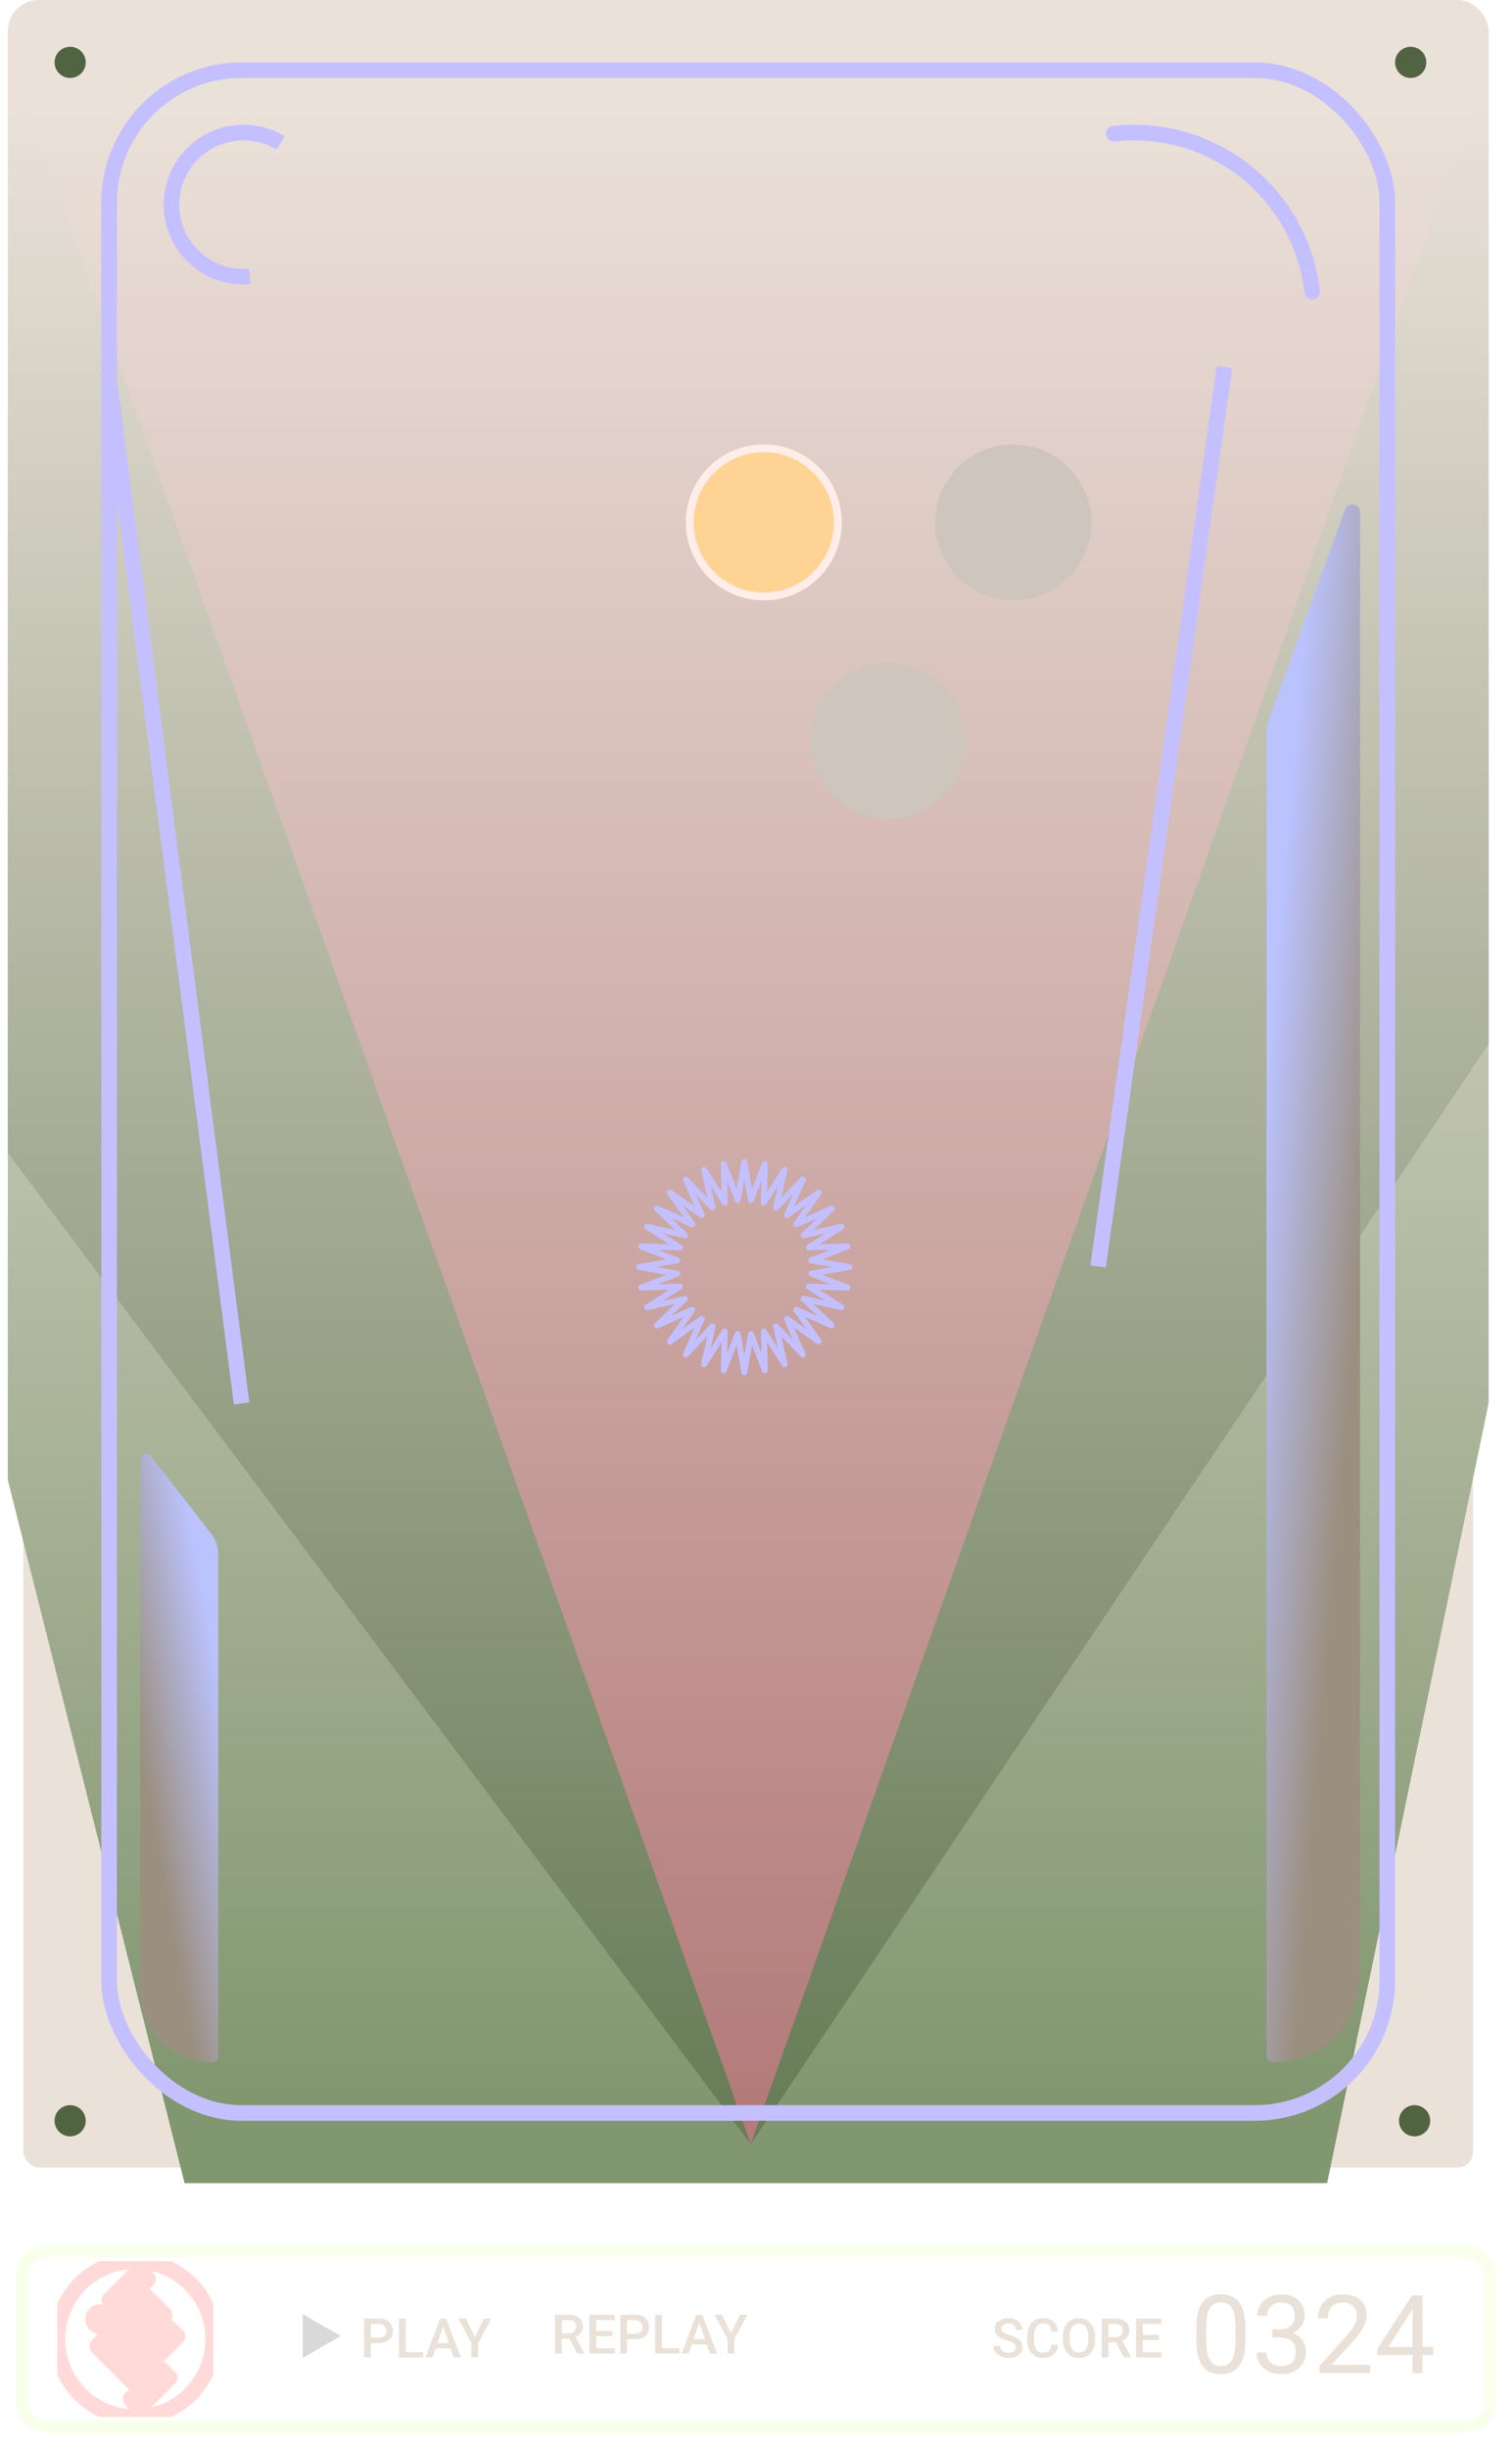 <svg width="388" height="628" viewBox="0 0 388 628" fill="none" xmlns="http://www.w3.org/2000/svg">
<g clip-path="url(#clip0_1_59)">
<rect x="4" y="2" width="376" height="556" rx="6" fill="#EAE1D9" stroke="white" stroke-width="4"/>
<path d="M321.5 652H70.5L-56.5 147L469.5 -62.5L321.5 652Z" fill="url(#paint0_linear_1_59)"/>
<path d="M192.644 550L-249 -39L631.5 -104L192.644 550Z" fill="url(#paint1_linear_1_59)"/>
<path d="M192.644 550L7 27H378L192.644 550Z" fill="url(#paint2_linear_1_59)"/>
<rect x="28" y="18" width="328" height="524" rx="34" stroke="#C4C0FF" stroke-width="4"/>
<path d="M27.757 95.445L62 360" stroke="#C4C0FF" stroke-width="4"/>
<path d="M314.214 94.134L281.786 324.866" stroke="#C4C0FF" stroke-width="4"/>
<path d="M285.811 34.294C291.814 33.612 297.891 34.12 303.697 35.787C309.504 37.455 314.924 40.249 319.65 44.012C324.376 47.774 328.315 52.431 331.242 57.715C334.168 63 336.025 68.809 336.706 74.811" stroke="#C4C0FF" stroke-width="4" stroke-linecap="round"/>
<path d="M64.112 70.93C61.204 71.184 58.277 70.747 55.57 69.653C52.863 68.559 50.453 66.84 48.538 64.637C46.623 62.434 45.256 59.808 44.55 56.975C43.843 54.143 43.817 51.183 44.474 48.338C45.131 45.494 46.452 42.845 48.328 40.608C50.205 38.372 52.584 36.611 55.272 35.471C57.959 34.33 60.878 33.841 63.791 34.045C66.703 34.249 69.526 35.139 72.028 36.642" stroke="#C4C0FF" stroke-width="4"/>
<path d="M191 298L192.694 307.803L196.267 298.519L196.016 308.464L201.332 300.055L199.146 309.76L206 302.55L201.962 311.642L210.092 305.908L204.358 314.038L213.45 310L206.24 316.854L215.945 314.668L207.536 319.984L217.481 319.733L208.197 323.306L218 325L208.197 326.694L217.481 330.267L207.536 330.016L215.945 335.332L206.24 333.146L213.45 340L204.358 335.962L210.092 344.092L201.962 338.358L206 347.45L199.146 340.24L201.332 349.945L196.016 341.536L196.267 351.481L192.694 342.197L191 352L189.306 342.197L185.733 351.481L185.984 341.536L180.668 349.945L182.854 340.24L176 347.45L180.038 338.358L171.908 344.092L177.642 335.962L168.55 340L175.76 333.146L166.055 335.332L174.464 330.016L164.519 330.267L173.803 326.694L164 325L173.803 323.306L164.519 319.733L174.464 319.984L166.055 314.668L175.76 316.854L168.55 310L177.642 314.038L171.908 305.908L180.038 311.642L176 302.55L182.854 309.76L180.668 300.055L185.984 308.464L185.733 298.519L189.306 307.803L191 298Z" stroke="#C4C0FF" stroke-width="1.5" stroke-linejoin="round"/>
<circle cx="18" cy="16" r="4" fill="#506441"/>
<circle cx="362" cy="16" r="4" fill="#506441"/>
<circle cx="18" cy="544" r="4" fill="#506441"/>
<circle cx="363" cy="544" r="4" fill="#506441"/>
</g>
<g filter="url(#filter0_d_1_59)">
<rect x="3.5" y="575.5" width="377" height="45" rx="6.5" stroke="#F8FFEB" stroke-width="3" shape-rendering="crispEdges"/>
<path d="M317.582 595.177V598.212C317.582 599.843 317.436 601.22 317.144 602.341C316.853 603.462 316.433 604.364 315.887 605.048C315.34 605.731 314.679 606.228 313.904 606.538C313.138 606.839 312.273 606.989 311.306 606.989C310.541 606.989 309.834 606.893 309.187 606.702C308.54 606.511 307.957 606.205 307.437 605.786C306.927 605.358 306.489 604.802 306.125 604.118C305.76 603.435 305.482 602.605 305.291 601.63C305.099 600.655 305.004 599.515 305.004 598.212V595.177C305.004 593.545 305.15 592.178 305.441 591.075C305.742 589.972 306.166 589.088 306.713 588.423C307.26 587.748 307.916 587.265 308.681 586.974C309.456 586.682 310.322 586.536 311.279 586.536C312.054 586.536 312.765 586.632 313.412 586.823C314.068 587.005 314.652 587.302 315.162 587.712C315.672 588.113 316.105 588.651 316.461 589.325C316.825 589.99 317.103 590.806 317.295 591.772C317.486 592.739 317.582 593.873 317.582 595.177ZM315.039 598.622V594.753C315.039 593.86 314.984 593.076 314.875 592.401C314.775 591.718 314.624 591.134 314.424 590.651C314.223 590.168 313.968 589.776 313.658 589.476C313.357 589.175 313.006 588.956 312.605 588.819C312.213 588.673 311.771 588.601 311.279 588.601C310.678 588.601 310.144 588.714 309.68 588.942C309.215 589.161 308.823 589.512 308.504 589.995C308.194 590.478 307.957 591.112 307.793 591.895C307.629 592.679 307.547 593.632 307.547 594.753V598.622C307.547 599.515 307.597 600.304 307.697 600.987C307.806 601.671 307.966 602.263 308.176 602.765C308.385 603.257 308.64 603.662 308.941 603.981C309.242 604.3 309.588 604.537 309.98 604.692C310.381 604.838 310.823 604.911 311.306 604.911C311.926 604.911 312.469 604.793 312.933 604.556C313.398 604.319 313.786 603.949 314.096 603.448C314.415 602.938 314.652 602.286 314.806 601.493C314.961 600.691 315.039 599.734 315.039 598.622ZM324.527 595.518H326.332C327.216 595.518 327.945 595.373 328.519 595.081C329.103 594.78 329.536 594.375 329.818 593.864C330.11 593.345 330.256 592.761 330.256 592.114C330.256 591.349 330.128 590.706 329.873 590.186C329.618 589.667 329.235 589.275 328.724 589.011C328.214 588.746 327.567 588.614 326.783 588.614C326.072 588.614 325.443 588.755 324.896 589.038C324.359 589.311 323.935 589.703 323.625 590.214C323.324 590.724 323.174 591.326 323.174 592.018H320.644C320.644 591.007 320.9 590.086 321.41 589.257C321.92 588.427 322.636 587.767 323.556 587.274C324.486 586.782 325.562 586.536 326.783 586.536C327.986 586.536 329.039 586.75 329.941 587.179C330.844 587.598 331.545 588.227 332.047 589.065C332.548 589.895 332.799 590.929 332.799 592.169C332.799 592.67 332.68 593.208 332.443 593.782C332.215 594.347 331.855 594.876 331.363 595.368C330.88 595.86 330.251 596.266 329.476 596.585C328.702 596.895 327.772 597.05 326.687 597.05H324.527V595.518ZM324.527 597.597V596.079H326.687C327.954 596.079 329.002 596.229 329.832 596.53C330.661 596.831 331.313 597.232 331.787 597.733C332.27 598.235 332.607 598.786 332.799 599.388C332.999 599.98 333.099 600.573 333.099 601.165C333.099 602.095 332.94 602.92 332.621 603.64C332.311 604.36 331.869 604.97 331.295 605.472C330.73 605.973 330.064 606.351 329.299 606.606C328.533 606.862 327.699 606.989 326.797 606.989C325.931 606.989 325.115 606.866 324.349 606.62C323.593 606.374 322.923 606.018 322.34 605.554C321.756 605.08 321.301 604.501 320.972 603.817C320.644 603.125 320.48 602.336 320.48 601.452H323.01C323.01 602.145 323.16 602.751 323.461 603.27C323.771 603.79 324.208 604.196 324.773 604.487C325.347 604.77 326.022 604.911 326.797 604.911C327.571 604.911 328.237 604.779 328.793 604.515C329.358 604.241 329.791 603.831 330.092 603.284C330.402 602.737 330.556 602.049 330.556 601.22C330.556 600.39 330.383 599.711 330.037 599.183C329.691 598.645 329.198 598.248 328.56 597.993C327.931 597.729 327.189 597.597 326.332 597.597H324.527ZM349.629 604.638V606.716H336.599V604.897L343.121 597.638C343.923 596.744 344.543 595.988 344.98 595.368C345.427 594.739 345.737 594.179 345.91 593.686C346.092 593.185 346.183 592.675 346.183 592.155C346.183 591.499 346.047 590.907 345.773 590.378C345.509 589.84 345.117 589.412 344.597 589.093C344.078 588.774 343.449 588.614 342.711 588.614C341.827 588.614 341.088 588.787 340.496 589.134C339.913 589.471 339.475 589.945 339.183 590.556C338.892 591.166 338.746 591.868 338.746 592.661H336.217C336.217 591.54 336.463 590.515 336.955 589.585C337.447 588.655 338.176 587.917 339.142 587.37C340.109 586.814 341.298 586.536 342.711 586.536C343.969 586.536 345.044 586.759 345.937 587.206C346.831 587.643 347.514 588.263 347.988 589.065C348.471 589.858 348.713 590.788 348.713 591.854C348.713 592.438 348.612 593.03 348.412 593.632C348.221 594.224 347.952 594.817 347.605 595.409C347.268 596.002 346.872 596.585 346.416 597.159C345.969 597.733 345.491 598.298 344.98 598.854L339.648 604.638H349.629ZM365.789 600.017V602.095H351.406V600.604L360.32 586.81H362.385L360.17 590.802L354.277 600.017H365.789ZM363.013 586.81V606.716H360.484V586.81H363.013Z" fill="#EAE1D9"/>
<path d="M258.68 600.152C258.68 599.947 258.648 599.765 258.584 599.605C258.525 599.446 258.417 599.3 258.263 599.168C258.108 599.036 257.889 598.908 257.606 598.785C257.328 598.657 256.973 598.528 256.54 598.395C256.066 598.25 255.628 598.088 255.227 597.91C254.831 597.728 254.485 597.518 254.188 597.281C253.892 597.04 253.662 596.764 253.498 596.454C253.334 596.14 253.252 595.777 253.252 595.367C253.252 594.962 253.336 594.592 253.505 594.26C253.678 593.927 253.922 593.64 254.236 593.398C254.555 593.152 254.931 592.963 255.364 592.831C255.797 592.694 256.276 592.626 256.8 592.626C257.538 592.626 258.174 592.763 258.707 593.036C259.245 593.31 259.657 593.676 259.944 594.137C260.236 594.597 260.382 595.105 260.382 595.661H258.68C258.68 595.333 258.609 595.044 258.468 594.793C258.331 594.538 258.121 594.337 257.839 594.191C257.561 594.046 257.207 593.973 256.779 593.973C256.374 593.973 256.036 594.034 255.767 594.157C255.499 594.28 255.298 594.447 255.166 594.656C255.034 594.866 254.968 595.103 254.968 595.367C254.968 595.554 255.011 595.725 255.097 595.88C255.184 596.03 255.316 596.171 255.494 596.304C255.672 596.431 255.895 596.552 256.164 596.666C256.433 596.78 256.749 596.889 257.114 596.994C257.666 597.158 258.146 597.34 258.556 597.541C258.967 597.737 259.308 597.96 259.582 598.211C259.855 598.462 260.06 598.746 260.197 599.065C260.334 599.38 260.402 599.738 260.402 600.139C260.402 600.558 260.318 600.936 260.149 601.273C259.981 601.606 259.739 601.891 259.425 602.128C259.115 602.36 258.741 602.54 258.304 602.668C257.871 602.791 257.388 602.852 256.854 602.852C256.376 602.852 255.904 602.789 255.439 602.661C254.979 602.533 254.56 602.34 254.181 602.08C253.803 601.816 253.502 601.488 253.279 601.096C253.056 600.699 252.944 600.237 252.944 599.708H254.66C254.66 600.032 254.715 600.307 254.824 600.535C254.938 600.763 255.095 600.95 255.296 601.096C255.496 601.237 255.729 601.342 255.993 601.41C256.262 601.478 256.549 601.513 256.854 601.513C257.255 601.513 257.59 601.456 257.859 601.342C258.133 601.228 258.338 601.068 258.474 600.863C258.611 600.658 258.68 600.421 258.68 600.152ZM267.799 599.476H269.508C269.453 600.127 269.271 600.708 268.961 601.219C268.651 601.725 268.216 602.123 267.655 602.415C267.095 602.707 266.413 602.852 265.611 602.852C264.996 602.852 264.442 602.743 263.95 602.524C263.458 602.301 263.036 601.987 262.685 601.581C262.334 601.171 262.066 600.676 261.879 600.098C261.696 599.519 261.605 598.872 261.605 598.156V597.329C261.605 596.614 261.699 595.966 261.886 595.388C262.077 594.809 262.35 594.314 262.706 593.904C263.061 593.49 263.487 593.173 263.984 592.954C264.485 592.735 265.048 592.626 265.673 592.626C266.466 592.626 267.136 592.772 267.682 593.063C268.229 593.355 268.653 593.758 268.954 594.273C269.259 594.788 269.446 595.379 269.514 596.044H267.805C267.76 595.615 267.66 595.249 267.505 594.943C267.354 594.638 267.131 594.406 266.835 594.246C266.539 594.082 266.151 594 265.673 594C265.281 594 264.939 594.073 264.647 594.219C264.356 594.365 264.112 594.579 263.916 594.861C263.72 595.144 263.572 595.492 263.471 595.907C263.376 596.317 263.328 596.787 263.328 597.315V598.156C263.328 598.657 263.371 599.113 263.458 599.523C263.549 599.929 263.686 600.278 263.868 600.569C264.055 600.861 264.292 601.087 264.579 601.246C264.866 601.406 265.21 601.485 265.611 601.485C266.099 601.485 266.493 601.408 266.794 601.253C267.099 601.098 267.329 600.872 267.484 600.576C267.644 600.275 267.749 599.908 267.799 599.476ZM279.003 597.466V598.013C279.003 598.765 278.905 599.439 278.709 600.036C278.513 600.633 278.233 601.141 277.868 601.56C277.508 601.98 277.075 602.301 276.569 602.524C276.063 602.743 275.503 602.852 274.888 602.852C274.277 602.852 273.719 602.743 273.213 602.524C272.711 602.301 272.276 601.98 271.907 601.56C271.538 601.141 271.251 600.633 271.046 600.036C270.845 599.439 270.745 598.765 270.745 598.013V597.466C270.745 596.714 270.845 596.042 271.046 595.449C271.246 594.852 271.529 594.344 271.893 593.925C272.263 593.501 272.698 593.18 273.199 592.961C273.705 592.738 274.263 592.626 274.874 592.626C275.489 592.626 276.05 592.738 276.555 592.961C277.061 593.18 277.497 593.501 277.861 593.925C278.226 594.344 278.506 594.852 278.702 595.449C278.902 596.042 279.003 596.714 279.003 597.466ZM277.287 598.013V597.452C277.287 596.896 277.232 596.406 277.123 595.982C277.018 595.554 276.861 595.196 276.651 594.909C276.446 594.617 276.193 594.399 275.892 594.253C275.592 594.102 275.252 594.027 274.874 594.027C274.496 594.027 274.158 594.102 273.862 594.253C273.566 594.399 273.313 594.617 273.103 594.909C272.898 595.196 272.741 595.554 272.632 595.982C272.522 596.406 272.468 596.896 272.468 597.452V598.013C272.468 598.569 272.522 599.061 272.632 599.489C272.741 599.918 272.901 600.28 273.11 600.576C273.324 600.868 273.58 601.089 273.876 601.239C274.172 601.385 274.509 601.458 274.888 601.458C275.27 601.458 275.61 601.385 275.906 601.239C276.202 601.089 276.453 600.868 276.658 600.576C276.863 600.28 277.018 599.918 277.123 599.489C277.232 599.061 277.287 598.569 277.287 598.013ZM280.719 592.763H284.239C284.996 592.763 285.64 592.877 286.174 593.104C286.707 593.332 287.115 593.67 287.397 594.116C287.684 594.558 287.828 595.105 287.828 595.757C287.828 596.254 287.737 596.691 287.555 597.069C287.372 597.448 287.115 597.767 286.782 598.026C286.449 598.282 286.053 598.48 285.593 598.621L285.073 598.874H281.908L281.894 597.514H284.266C284.677 597.514 285.018 597.441 285.292 597.295C285.565 597.149 285.77 596.951 285.907 596.7C286.048 596.445 286.119 596.158 286.119 595.839C286.119 595.492 286.051 595.192 285.914 594.936C285.782 594.677 285.577 594.478 285.299 594.342C285.021 594.2 284.667 594.13 284.239 594.13H282.434V602.716H280.719V592.763ZM286.399 602.716L284.061 598.245L285.859 598.238L288.231 602.627V602.716H286.399ZM296.052 601.355V602.716H290.767V601.355H296.052ZM291.253 592.763V602.716H289.537V592.763H291.253ZM295.361 596.919V598.259H290.767V596.919H295.361ZM296.017 592.763V594.13H290.767V592.763H296.017Z" fill="#EAE1D9"/>
<path d="M95.223 599.004H92.633V597.643H95.223C95.675 597.643 96.039 597.571 96.317 597.425C96.595 597.279 96.798 597.078 96.926 596.823C97.058 596.563 97.124 596.267 97.124 595.935C97.124 595.62 97.058 595.326 96.926 595.053C96.798 594.775 96.595 594.551 96.317 594.383C96.039 594.214 95.675 594.13 95.223 594.13H93.159V602.716H91.443V592.763H95.223C95.994 592.763 96.648 592.899 97.185 593.173C97.728 593.442 98.14 593.815 98.423 594.294C98.705 594.768 98.847 595.31 98.847 595.921C98.847 596.563 98.705 597.115 98.423 597.575C98.14 598.035 97.728 598.389 97.185 598.635C96.648 598.881 95.994 599.004 95.223 599.004ZM106.619 601.355V602.716H101.622V601.355H106.619ZM102.1 592.763V602.716H100.385V592.763H102.1ZM111.958 594.089L108.984 602.716H107.186L110.932 592.763H112.081L111.958 594.089ZM114.446 602.716L111.466 594.089L111.336 592.763H112.491L116.251 602.716H114.446ZM114.303 599.024V600.385H108.888V599.024H114.303ZM117.536 592.763L119.846 597.514L122.157 592.763H124.057L120.708 599.052V602.716H118.978V599.052L115.629 592.763H117.536Z" fill="#EAE1D9"/>
<path d="M140.443 591.763H143.964C144.72 591.763 145.365 591.877 145.898 592.104C146.431 592.332 146.839 592.67 147.122 593.116C147.409 593.558 147.553 594.105 147.553 594.757C147.553 595.254 147.461 595.691 147.279 596.069C147.097 596.448 146.839 596.767 146.507 597.026C146.174 597.282 145.777 597.48 145.317 597.621L144.798 597.874H141.633L141.619 596.514H143.991C144.401 596.514 144.743 596.441 145.016 596.295C145.29 596.149 145.495 595.951 145.632 595.7C145.773 595.445 145.844 595.158 145.844 594.839C145.844 594.492 145.775 594.192 145.638 593.936C145.506 593.677 145.301 593.478 145.023 593.342C144.745 593.2 144.392 593.13 143.964 593.13H142.159V601.716H140.443V591.763ZM146.124 601.716L143.786 597.245L145.584 597.238L147.956 601.627V601.716H146.124ZM155.776 600.355V601.716H150.492V600.355H155.776ZM150.977 591.763V601.716H149.262V591.763H150.977ZM155.086 595.919V597.259H150.492V595.919H155.086ZM155.742 591.763V593.13H150.492V591.763H155.742ZM160.958 598.004H158.367V596.643H160.958C161.409 596.643 161.774 596.571 162.052 596.425C162.33 596.279 162.532 596.078 162.66 595.823C162.792 595.563 162.858 595.267 162.858 594.935C162.858 594.62 162.792 594.326 162.66 594.053C162.532 593.775 162.33 593.551 162.052 593.383C161.774 593.214 161.409 593.13 160.958 593.13H158.893V601.716H157.178V591.763H160.958C161.728 591.763 162.382 591.899 162.92 592.173C163.462 592.442 163.874 592.815 164.157 593.294C164.44 593.768 164.581 594.31 164.581 594.921C164.581 595.563 164.44 596.115 164.157 596.575C163.874 597.035 163.462 597.389 162.92 597.635C162.382 597.881 161.728 598.004 160.958 598.004ZM172.353 600.355V601.716H167.356V600.355H172.353ZM167.835 591.763V601.716H166.119V591.763H167.835ZM177.692 593.089L174.719 601.716H172.921L176.667 591.763H177.815L177.692 593.089ZM180.18 601.716L177.2 593.089L177.07 591.763H178.225L181.985 601.716H180.18ZM180.037 598.024V599.385H174.623V598.024H180.037ZM183.27 591.763L185.581 596.514L187.891 591.763H189.792L186.442 598.052V601.716H184.713V598.052L181.363 591.763H183.27Z" fill="#EAE1D9"/>
<path d="M85.431 597.216L75.681 602.845L75.681 591.587L85.431 597.216Z" fill="#D9D9D9"/>
<g clip-path="url(#clip1_1_59)">
<mask id="path-23-outside-1_1_59" maskUnits="userSpaceOnUse" x="10.717" y="576.013" width="44" height="44" fill="black">
<rect fill="white" x="10.717" y="576.013" width="44" height="44"/>
<path d="M12.733 597.222C12.576 601.175 13.596 605.086 15.662 608.46C17.729 611.833 20.75 614.518 24.342 616.175C27.935 617.831 31.938 618.385 35.846 617.767C39.753 617.148 43.389 615.384 46.294 612.698C49.199 610.012 51.242 606.525 52.165 602.678C53.088 598.831 52.849 594.797 51.479 591.086C50.109 587.374 47.669 584.153 44.467 581.828C41.266 579.504 37.447 578.181 33.494 578.028C28.196 577.822 23.033 579.728 19.14 583.327C15.247 586.927 12.942 591.924 12.733 597.222ZM22.422 594.194C22.164 593.935 21.988 593.606 21.918 593.247C21.847 592.889 21.884 592.517 22.024 592.179C22.165 591.842 22.402 591.553 22.706 591.351C23.01 591.148 23.367 591.039 23.733 591.039C24.098 591.039 24.456 591.148 24.759 591.351C25.064 591.553 25.301 591.842 25.441 592.179C25.581 592.517 25.618 592.889 25.548 593.247C25.477 593.606 25.302 593.935 25.044 594.194C24.872 594.367 24.668 594.504 24.442 594.598C24.218 594.691 23.976 594.739 23.733 594.739C23.489 594.739 23.248 594.691 23.023 594.598C22.798 594.504 22.593 594.367 22.422 594.194ZM39.427 605.722L41.455 607.739C41.479 607.759 41.499 607.784 41.512 607.812C41.526 607.84 41.533 607.871 41.533 607.903C41.533 607.934 41.526 607.965 41.512 607.994C41.499 608.022 41.479 608.047 41.455 608.067L33.949 615.6C33.931 615.624 33.908 615.644 33.881 615.657C33.854 615.671 33.824 615.678 33.794 615.678C33.764 615.678 33.734 615.671 33.707 615.657C33.68 615.644 33.656 615.624 33.638 615.6L31.61 613.583C31.587 613.566 31.569 613.543 31.556 613.517C31.543 613.491 31.536 613.462 31.536 613.433C31.536 613.404 31.543 613.376 31.556 613.35C31.569 613.324 31.587 613.301 31.61 613.283L33.955 610.928L23.016 600.006C22.992 599.988 22.972 599.964 22.959 599.937C22.945 599.91 22.938 599.88 22.938 599.85C22.938 599.82 22.945 599.79 22.959 599.763C22.972 599.736 22.992 599.713 23.016 599.695L25.494 597.206C25.513 597.18 25.538 597.16 25.566 597.146C25.595 597.131 25.626 597.124 25.658 597.124C25.689 597.124 25.721 597.131 25.749 597.146C25.778 597.16 25.802 597.18 25.822 597.206L36.783 608.117L39.155 605.733C39.19 605.696 39.238 605.674 39.289 605.672C39.34 605.67 39.389 605.688 39.427 605.722ZM41.399 595.056L43.471 597.117C43.496 597.136 43.515 597.16 43.529 597.188C43.542 597.216 43.549 597.247 43.549 597.278C43.549 597.309 43.542 597.339 43.529 597.367C43.515 597.395 43.496 597.42 43.471 597.439L37.183 603.756C37.163 603.78 37.139 603.8 37.111 603.813C37.083 603.827 37.053 603.833 37.022 603.833C36.99 603.833 36.96 603.827 36.932 603.813C36.904 603.8 36.88 603.78 36.86 603.756L28.016 594.939C27.992 594.919 27.972 594.894 27.958 594.866C27.945 594.837 27.938 594.806 27.938 594.775C27.938 594.744 27.945 594.713 27.958 594.684C27.972 594.656 27.992 594.631 28.016 594.611L30.494 592.122C30.512 592.098 30.536 592.078 30.564 592.065C30.591 592.051 30.622 592.044 30.652 592.044C30.683 592.044 30.713 592.051 30.74 592.065C30.768 592.078 30.792 592.098 30.81 592.122L37.433 598.717L41.094 595.045C41.114 595.024 41.138 595.007 41.165 594.997C41.191 594.986 41.22 594.981 41.249 594.982C41.278 594.983 41.306 594.99 41.332 595.003C41.358 595.015 41.381 595.033 41.399 595.056ZM33.888 580.406L35.905 582.417C36.005 582.517 35.999 582.617 35.905 582.728L33.549 585.094L40.216 591.711C40.241 591.73 40.262 591.754 40.276 591.782C40.29 591.81 40.297 591.841 40.297 591.872C40.297 591.904 40.29 591.935 40.276 591.963C40.262 591.991 40.241 592.015 40.216 592.033L37.755 594.511C37.737 594.535 37.713 594.555 37.686 594.568C37.659 594.582 37.63 594.589 37.599 594.589C37.569 594.589 37.539 594.582 37.512 594.568C37.485 594.555 37.462 594.535 37.444 594.511L30.777 587.895L28.449 590.239C28.432 590.262 28.409 590.281 28.383 590.294C28.357 590.306 28.328 590.313 28.299 590.313C28.27 590.313 28.242 590.306 28.216 590.294C28.19 590.281 28.167 590.262 28.149 590.239L26.133 588.228C26.11 588.21 26.091 588.186 26.078 588.16C26.065 588.133 26.058 588.104 26.058 588.075C26.058 588.046 26.065 588.017 26.078 587.99C26.091 587.964 26.11 587.941 26.133 587.922L33.599 580.422C33.636 580.382 33.686 580.358 33.74 580.354C33.794 580.351 33.847 580.37 33.888 580.406Z"/>
</mask>
<path d="M12.733 597.222C12.576 601.175 13.596 605.086 15.662 608.46C17.729 611.833 20.75 614.518 24.342 616.175C27.935 617.831 31.938 618.385 35.846 617.767C39.753 617.148 43.389 615.384 46.294 612.698C49.199 610.012 51.242 606.525 52.165 602.678C53.088 598.831 52.849 594.797 51.479 591.086C50.109 587.374 47.669 584.153 44.467 581.828C41.266 579.504 37.447 578.181 33.494 578.028C28.196 577.822 23.033 579.728 19.14 583.327C15.247 586.927 12.942 591.924 12.733 597.222ZM22.422 594.194C22.164 593.935 21.988 593.606 21.918 593.247C21.847 592.889 21.884 592.517 22.024 592.179C22.165 591.842 22.402 591.553 22.706 591.351C23.01 591.148 23.367 591.039 23.733 591.039C24.098 591.039 24.456 591.148 24.759 591.351C25.064 591.553 25.301 591.842 25.441 592.179C25.581 592.517 25.618 592.889 25.548 593.247C25.477 593.606 25.302 593.935 25.044 594.194C24.872 594.367 24.668 594.504 24.442 594.598C24.218 594.691 23.976 594.739 23.733 594.739C23.489 594.739 23.248 594.691 23.023 594.598C22.798 594.504 22.593 594.367 22.422 594.194ZM39.427 605.722L41.455 607.739C41.479 607.759 41.499 607.784 41.512 607.812C41.526 607.84 41.533 607.871 41.533 607.903C41.533 607.934 41.526 607.965 41.512 607.994C41.499 608.022 41.479 608.047 41.455 608.067L33.949 615.6C33.931 615.624 33.908 615.644 33.881 615.657C33.854 615.671 33.824 615.678 33.794 615.678C33.764 615.678 33.734 615.671 33.707 615.657C33.68 615.644 33.656 615.624 33.638 615.6L31.61 613.583C31.587 613.566 31.569 613.543 31.556 613.517C31.543 613.491 31.536 613.462 31.536 613.433C31.536 613.404 31.543 613.376 31.556 613.35C31.569 613.324 31.587 613.301 31.61 613.283L33.955 610.928L23.016 600.006C22.992 599.988 22.972 599.964 22.959 599.937C22.945 599.91 22.938 599.88 22.938 599.85C22.938 599.82 22.945 599.79 22.959 599.763C22.972 599.736 22.992 599.713 23.016 599.695L25.494 597.206C25.513 597.18 25.538 597.16 25.566 597.146C25.595 597.131 25.626 597.124 25.658 597.124C25.689 597.124 25.721 597.131 25.749 597.146C25.778 597.16 25.802 597.18 25.822 597.206L36.783 608.117L39.155 605.733C39.19 605.696 39.238 605.674 39.289 605.672C39.34 605.67 39.389 605.688 39.427 605.722ZM41.399 595.056L43.471 597.117C43.496 597.136 43.515 597.16 43.529 597.188C43.542 597.216 43.549 597.247 43.549 597.278C43.549 597.309 43.542 597.339 43.529 597.367C43.515 597.395 43.496 597.42 43.471 597.439L37.183 603.756C37.163 603.78 37.139 603.8 37.111 603.813C37.083 603.827 37.053 603.833 37.022 603.833C36.99 603.833 36.96 603.827 36.932 603.813C36.904 603.8 36.88 603.78 36.86 603.756L28.016 594.939C27.992 594.919 27.972 594.894 27.958 594.866C27.945 594.837 27.938 594.806 27.938 594.775C27.938 594.744 27.945 594.713 27.958 594.684C27.972 594.656 27.992 594.631 28.016 594.611L30.494 592.122C30.512 592.098 30.536 592.078 30.564 592.065C30.591 592.051 30.622 592.044 30.652 592.044C30.683 592.044 30.713 592.051 30.74 592.065C30.768 592.078 30.792 592.098 30.81 592.122L37.433 598.717L41.094 595.045C41.114 595.024 41.138 595.007 41.165 594.997C41.191 594.986 41.22 594.981 41.249 594.982C41.278 594.983 41.306 594.99 41.332 595.003C41.358 595.015 41.381 595.033 41.399 595.056ZM33.888 580.406L35.905 582.417C36.005 582.517 35.999 582.617 35.905 582.728L33.549 585.094L40.216 591.711C40.241 591.73 40.262 591.754 40.276 591.782C40.29 591.81 40.297 591.841 40.297 591.872C40.297 591.904 40.29 591.935 40.276 591.963C40.262 591.991 40.241 592.015 40.216 592.033L37.755 594.511C37.737 594.535 37.713 594.555 37.686 594.568C37.659 594.582 37.63 594.589 37.599 594.589C37.569 594.589 37.539 594.582 37.512 594.568C37.485 594.555 37.462 594.535 37.444 594.511L30.777 587.895L28.449 590.239C28.432 590.262 28.409 590.281 28.383 590.294C28.357 590.306 28.328 590.313 28.299 590.313C28.27 590.313 28.242 590.306 28.216 590.294C28.19 590.281 28.167 590.262 28.149 590.239L26.133 588.228C26.11 588.21 26.091 588.186 26.078 588.16C26.065 588.133 26.058 588.104 26.058 588.075C26.058 588.046 26.065 588.017 26.078 587.99C26.091 587.964 26.11 587.941 26.133 587.922L33.599 580.422C33.636 580.382 33.686 580.358 33.74 580.354C33.794 580.351 33.847 580.37 33.888 580.406Z" stroke="#FFDAD8" stroke-width="4" mask="url(#path-23-outside-1_1_59)"/>
</g>
</g>
<g filter="url(#filter1_d_1_59)">
<circle cx="262" cy="132" r="20" fill="#CEC5BD"/>
</g>
<g filter="url(#filter2_d_1_59)">
<circle cx="198" cy="132" r="20" fill="#FFD394"/>
<circle cx="198" cy="132" r="19" stroke="#FFEDEA" stroke-width="2"/>
</g>
<g filter="url(#filter3_d_1_59)">
<circle cx="230" cy="188" r="20" fill="#CEC5BD"/>
</g>
<path d="M36 374.51C36 373.038 37.863 372.4 38.765 373.563L54.32 393.604C55.409 395.007 56 396.733 56 398.509V527.519C56 528.337 55.337 529 54.519 529V529C44.291 529 36 520.709 36 510.481V374.51Z" fill="url(#paint3_linear_1_59)"/>
<path d="M349 131.399C349 129.159 345.882 128.612 345.119 130.718L325.478 184.966C325.162 185.84 325 186.761 325 187.69V527.222C325 528.204 325.796 529 326.778 529V529C339.051 529 349 519.051 349 506.778V131.399Z" fill="url(#paint4_linear_1_59)"/>
<defs>
<filter id="filter0_d_1_59" x="0" y="572" width="388" height="56" filterUnits="userSpaceOnUse" color-interpolation-filters="sRGB">
<feFlood flood-opacity="0" result="BackgroundImageFix"/>
<feColorMatrix in="SourceAlpha" type="matrix" values="0 0 0 0 0 0 0 0 0 0 0 0 0 0 0 0 0 0 127 0" result="hardAlpha"/>
<feOffset dx="2" dy="2"/>
<feGaussianBlur stdDeviation="2"/>
<feComposite in2="hardAlpha" operator="out"/>
<feColorMatrix type="matrix" values="0 0 0 0 0.075 0 0 0 0 0.051 0 0 0 0 0.02 0 0 0 1 0"/>
<feBlend mode="normal" in2="BackgroundImageFix" result="effect1_dropShadow_1_59"/>
<feBlend mode="normal" in="SourceGraphic" in2="effect1_dropShadow_1_59" result="shape"/>
</filter>
<filter id="filter1_d_1_59" x="240" y="112" width="42" height="42" filterUnits="userSpaceOnUse" color-interpolation-filters="sRGB">
<feFlood flood-opacity="0" result="BackgroundImageFix"/>
<feColorMatrix in="SourceAlpha" type="matrix" values="0 0 0 0 0 0 0 0 0 0 0 0 0 0 0 0 0 0 127 0" result="hardAlpha"/>
<feOffset dx="-2" dy="2"/>
<feComposite in2="hardAlpha" operator="out"/>
<feColorMatrix type="matrix" values="0 0 0 0 0.714 0 0 0 0 0.663 0 0 0 0 0.604 0 0 0 1 0"/>
<feBlend mode="normal" in2="BackgroundImageFix" result="effect1_dropShadow_1_59"/>
<feBlend mode="normal" in="SourceGraphic" in2="effect1_dropShadow_1_59" result="shape"/>
</filter>
<filter id="filter2_d_1_59" x="176" y="112" width="42" height="42" filterUnits="userSpaceOnUse" color-interpolation-filters="sRGB">
<feFlood flood-opacity="0" result="BackgroundImageFix"/>
<feColorMatrix in="SourceAlpha" type="matrix" values="0 0 0 0 0 0 0 0 0 0 0 0 0 0 0 0 0 0 127 0" result="hardAlpha"/>
<feOffset dx="-2" dy="2"/>
<feComposite in2="hardAlpha" operator="out"/>
<feColorMatrix type="matrix" values="0 0 0 0 1 0 0 0 0 0.827 0 0 0 0 0.58 0 0 0 1 0"/>
<feBlend mode="normal" in2="BackgroundImageFix" result="effect1_dropShadow_1_59"/>
<feBlend mode="normal" in="SourceGraphic" in2="effect1_dropShadow_1_59" result="shape"/>
</filter>
<filter id="filter3_d_1_59" x="208" y="168" width="42" height="42" filterUnits="userSpaceOnUse" color-interpolation-filters="sRGB">
<feFlood flood-opacity="0" result="BackgroundImageFix"/>
<feColorMatrix in="SourceAlpha" type="matrix" values="0 0 0 0 0 0 0 0 0 0 0 0 0 0 0 0 0 0 127 0" result="hardAlpha"/>
<feOffset dx="-2" dy="2"/>
<feComposite in2="hardAlpha" operator="out"/>
<feColorMatrix type="matrix" values="0 0 0 0 0.714 0 0 0 0 0.663 0 0 0 0 0.604 0 0 0 1 0"/>
<feBlend mode="normal" in2="BackgroundImageFix" result="effect1_dropShadow_1_59"/>
<feBlend mode="normal" in="SourceGraphic" in2="effect1_dropShadow_1_59" result="shape"/>
</filter>
<linearGradient id="paint0_linear_1_59" x1="330.501" y1="27" x2="330.501" y2="549.353" gradientUnits="userSpaceOnUse">
<stop offset="0.13" stop-color="#EAE1D9"/>
<stop offset="0.979" stop-color="#819770"/>
</linearGradient>
<linearGradient id="paint1_linear_1_59" x1="330.501" y1="27" x2="330.501" y2="549.353" gradientUnits="userSpaceOnUse">
<stop stop-color="#EAE1D9"/>
<stop offset="0.979" stop-color="#687D58"/>
</linearGradient>
<linearGradient id="paint2_linear_1_59" x1="330.5" y1="27" x2="330.5" y2="549.353" gradientUnits="userSpaceOnUse">
<stop stop-color="#EAE1D9"/>
<stop offset="0.979" stop-color="#B47B7B"/>
</linearGradient>
<linearGradient id="paint3_linear_1_59" x1="72.857" y1="440.513" x2="35.439" y2="447.32" gradientUnits="userSpaceOnUse">
<stop offset="0.38" stop-color="#BBC3FF"/>
<stop offset="1" stop-color="#9B8F80"/>
</linearGradient>
<linearGradient id="paint4_linear_1_59" x1="304.771" y1="301.383" x2="350.827" y2="305.291" gradientUnits="userSpaceOnUse">
<stop offset="0.38" stop-color="#BBC3FF"/>
<stop offset="1" stop-color="#9B8F80"/>
</linearGradient>
<clipPath id="clip0_1_59">
<rect x="2" width="380" height="560" rx="8" fill="white"/>
</clipPath>
<clipPath id="clip1_1_59">
<rect width="40" height="40" fill="white" transform="translate(12.716 618) rotate(-90)"/>
</clipPath>
</defs>
</svg>

